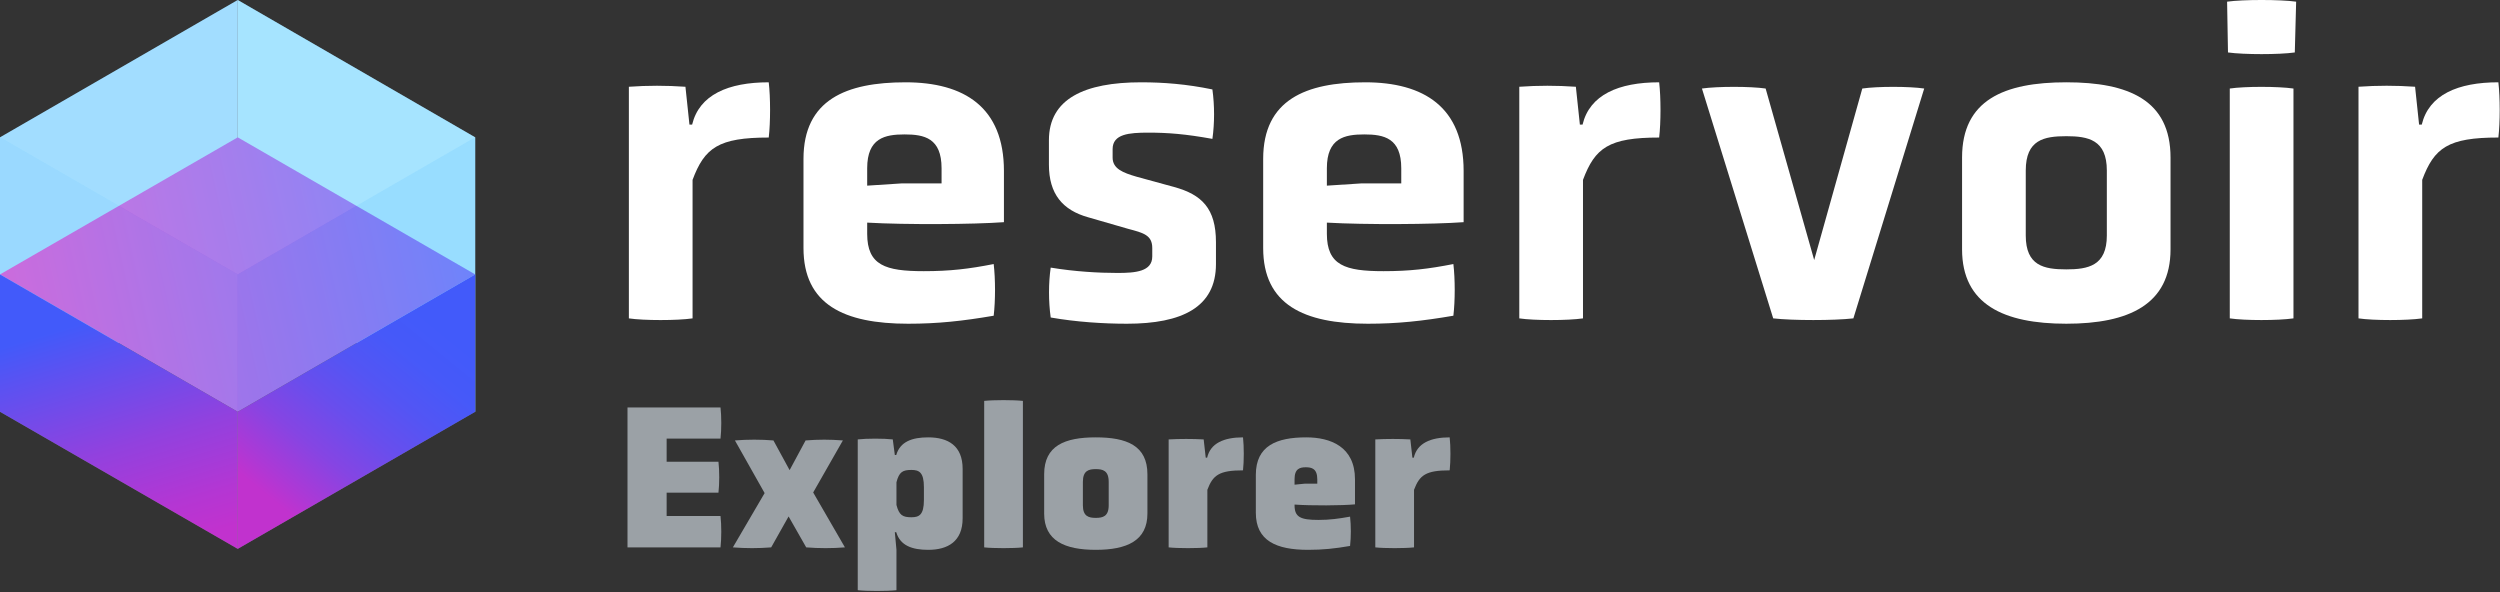 <svg width="781" height="185" viewBox="0 0 781 185" fill="none" xmlns="http://www.w3.org/2000/svg">
<rect x="0" y="0" width="781" height="185" fill="#333333" stroke="none"/>
<path d="M148.459 128.636L74.27 85.731V0L148.459 42.905V128.636Z" fill="#80D8FF"/>
<path d="M0 128.636L74.268 85.731V0L0 42.905V128.636Z" fill="#7ACFFF"/>
<path d="M74.268 128.636L148.457 85.731L74.268 42.906L0 85.731L74.268 128.636Z" fill="url(#paint0_linear_1202_89)"/>
<path opacity="0.3" d="M74.268 171.462L0 128.636V42.906L74.268 85.731V171.462Z" fill="#E4F0FE"/>
<path d="M0 128.635L74.268 171.46V128.635L0 85.73V128.635Z" fill="url(#paint1_linear_1202_89)"/>
<path opacity="0.3" d="M74.27 171.462L148.459 128.636V42.906L74.27 85.731V171.462Z" fill="#D0E6FF"/>
<path d="M148.459 128.635L74.27 171.46V128.635L148.459 85.73V128.635Z" fill="url(#paint2_linear_1202_89)"/>
<path opacity="0.3" d="M74.268 85.731L148.457 42.905L74.268 0L0 42.905L74.268 85.731Z" fill="white"/>
<path d="M196.459 27.104C202.304 26.686 208.148 26.686 214.132 27.104L215.384 38.932H216.219C218.446 29.608 227.491 25.712 240.154 25.712C240.71 30.443 240.71 38.236 240.154 42.967C224.429 42.967 220.115 46.168 216.358 56.187V99.464C211.488 100.16 201.19 100.16 196.459 99.464V27.104V27.104Z" fill="white"/>
<path d="M313.629 69.407C304.306 70.103 282.876 70.242 270.908 69.546V73.025C270.908 82.905 276.614 84.714 288.581 84.714C296.791 84.714 302.636 84.018 310.429 82.487C310.985 87.219 310.985 93.898 310.429 98.629C300.688 100.299 292.895 101.134 283.711 101.134C263.672 101.134 251.009 95.15 251.009 77.478V49.647C251.009 31.139 264.368 25.712 282.876 25.712C301.244 25.712 313.629 33.505 313.629 53.404V69.407ZM294.147 52.569C294.147 43.106 288.72 41.993 282.598 41.993C276.475 41.993 270.908 43.106 270.908 52.569V57.996L281.623 57.3H294.147V52.569V52.569Z" fill="white"/>
<path d="M379.866 82.487C379.866 95.985 369.29 101.134 352.035 101.134C344.66 101.134 336.171 100.577 328.239 99.186C327.543 94.176 327.543 88.471 328.239 83.6C335.754 84.853 343.268 85.27 349.113 85.27C354.679 85.27 359.967 84.853 359.967 80.122V77.478C359.967 73.442 357.184 72.746 352.452 71.494L339.928 67.876C331.996 65.65 327.683 60.64 327.683 51.456V43.802C327.683 30.861 338.815 25.712 356.488 25.712C363.446 25.712 370.682 26.268 378.753 27.938C379.448 32.948 379.448 38.514 378.753 43.385C370.264 41.854 364.837 41.437 358.714 41.437C352.731 41.437 347.582 41.854 347.582 46.585V49.229C347.582 52.708 350.782 53.96 355.096 55.213L366.785 58.413C375.413 60.779 379.866 65.093 379.866 75.669V82.487V82.487Z" fill="white"/>
<path d="M457.236 69.407C447.913 70.103 426.483 70.242 414.515 69.546V73.025C414.515 82.905 420.221 84.714 432.188 84.714C440.398 84.714 446.243 84.018 454.036 82.487C454.592 87.219 454.592 93.898 454.036 98.629C444.295 100.299 436.502 101.134 427.318 101.134C407.279 101.134 394.616 95.15 394.616 77.478V49.647C394.616 31.139 407.975 25.712 426.483 25.712C444.851 25.712 457.236 33.505 457.236 53.404V69.407ZM437.754 52.569C437.754 43.106 432.327 41.993 426.204 41.993C420.082 41.993 414.515 43.106 414.515 52.569V57.996L425.23 57.3H437.754V52.569Z" fill="white"/>
<path d="M474.627 27.104C480.472 26.686 486.317 26.686 492.3 27.104L493.553 38.932H494.388C496.614 29.608 505.659 25.712 518.322 25.712C518.879 30.443 518.879 38.236 518.322 42.967C502.598 42.967 498.284 46.168 494.527 56.187V99.464C489.656 100.16 479.359 100.16 474.627 99.464V27.104V27.104Z" fill="white"/>
<path d="M531.685 27.656C536.555 26.96 546.853 26.96 551.584 27.656L566.752 81.231L581.78 27.656C586.512 26.96 596.392 26.96 601.123 27.656L578.997 99.46C572.875 100.156 560.072 100.156 553.949 99.46L531.685 27.656Z" fill="white"/>
<path d="M678.074 77.892C678.074 95.147 664.993 101.131 645.512 101.131C626.03 101.131 612.949 95.147 612.949 77.892V49.226C612.949 31.275 626.03 25.709 645.512 25.709C664.993 25.709 678.074 31.275 678.074 49.226V77.892ZM658.175 53.261C658.175 43.66 652.33 42.546 645.512 42.546C638.554 42.546 632.848 43.66 632.848 53.261V73.578C632.848 83.04 638.554 84.154 645.512 84.154C652.33 84.154 658.175 83.04 658.175 73.578V53.261Z" fill="white"/>
<path d="M716.897 16.386C712.027 17.081 701.033 17.081 696.024 16.386L695.746 0.522C700.755 -0.174 712.305 -0.174 717.315 0.522L716.897 16.386ZM696.581 27.657C701.312 26.961 711.609 26.961 716.48 27.657V99.461C711.609 100.157 701.312 100.157 696.581 99.461V27.657Z" fill="white"/>
<path d="M736.797 27.1C742.641 26.683 748.486 26.683 754.47 27.1L755.722 38.928H756.557C758.783 29.605 767.828 25.709 780.492 25.709C781.048 30.44 781.048 38.233 780.492 42.964C764.767 42.964 760.453 46.164 756.696 56.184V99.461C751.826 100.157 741.528 100.157 736.797 99.461V27.1V27.1Z" fill="white"/>
<path d="M225.088 171H196.032V127.288H225.088C225.408 130.104 225.408 134.2 225.088 137.016H208.256V144.248H224.448C224.768 147.064 224.768 151.096 224.448 153.912H208.256V161.208H225.088C225.408 164.024 225.408 168.184 225.088 171Z" fill="#9BA1A6"/>
<path d="M251.86 171L246.356 161.336L240.916 171C236.82 171.32 233.044 171.32 228.948 171L238.868 154.04L229.588 137.592C233.556 137.272 237.652 137.272 241.62 137.592L246.676 146.872L251.668 137.592C255.828 137.272 259.156 137.272 263.316 137.592L254.036 153.848L263.956 171C259.988 171.32 255.828 171.32 251.86 171Z" fill="#9BA1A6"/>
<path d="M267.959 184.376V137.272C270.775 136.952 276.087 136.952 278.903 137.272L279.543 142.136H279.991C281.207 137.976 284.919 136.632 289.975 136.632C296.119 136.632 300.727 139.192 300.727 146.488V161.912C300.727 169.144 296.119 171.768 289.975 171.768C284.919 171.768 281.207 170.424 279.991 166.264H279.543L280.055 171.768V184.376C277.239 184.696 270.775 184.696 267.959 184.376ZM288.631 156.216V152.184C288.631 147.512 287.095 146.808 284.727 146.808C281.975 146.808 280.887 147.448 280.055 150.648V157.752C280.887 160.952 281.975 161.592 284.727 161.592C287.095 161.592 288.631 160.888 288.631 156.216Z" fill="#9BA1A6"/>
<path d="M307.459 171V125.24C310.275 124.92 316.739 124.92 319.555 125.24V171C316.739 171.32 310.275 171.32 307.459 171Z" fill="#9BA1A6"/>
<path d="M358.453 148.152V160.44C358.453 168.952 351.989 171.768 342.325 171.768C332.661 171.768 326.197 168.952 326.197 160.44V148.152C326.197 139.192 332.661 136.632 342.325 136.632C351.989 136.632 358.453 139.192 358.453 148.152ZM346.357 157.88V150.52C346.357 147 344.501 146.552 342.325 146.552C340.149 146.552 338.293 147 338.293 150.52V157.88C338.293 161.336 340.149 161.784 342.325 161.784C344.501 161.784 346.357 161.336 346.357 157.88Z" fill="#9BA1A6"/>
<path d="M365.084 171V137.272C368.732 137.08 372.38 137.08 376.028 137.272L376.668 142.968H377.116C378.14 138.488 382.3 136.632 388.316 136.632C388.636 139.448 388.636 144.12 388.316 146.936C380.892 146.936 378.908 148.408 377.18 153.016V171C374.364 171.32 367.9 171.32 365.084 171Z" fill="#9BA1A6"/>
<path d="M423.298 149.752V157.56C419.394 157.944 409.602 158.008 404.418 157.624V157.816C404.418 161.528 406.21 162.424 411.906 162.424C415.426 162.424 418.178 162.04 421.762 161.4C422.082 164.216 422.082 167.736 421.762 170.552C416.962 171.384 413.25 171.768 408.642 171.768C398.722 171.768 392.322 168.952 392.322 160.184V148.344C392.322 139.192 398.914 136.632 408.066 136.632C415.618 136.632 423.298 139.512 423.298 149.752ZM411.522 151.096V149.752C411.522 146.36 409.73 145.976 407.938 145.976C406.146 145.976 404.418 146.36 404.418 149.688V151.416L407.618 151.096H411.522Z" fill="#9BA1A6"/>
<path d="M429.647 171V137.272C433.295 137.08 436.943 137.08 440.591 137.272L441.231 142.968H441.679C442.703 138.488 446.863 136.632 452.879 136.632C453.199 139.448 453.199 144.12 452.879 146.936C445.455 146.936 443.471 148.408 441.743 153.016V171C438.927 171.32 432.463 171.32 429.647 171Z" fill="#9BA1A6"/>
<defs>
<linearGradient id="paint0_linear_1202_89" x1="2.778" y1="101.737" x2="147.684" y2="69.348" gradientUnits="userSpaceOnUse">
<stop stop-color="#C132CE"/>
<stop offset="1" stop-color="#425AFA"/>
</linearGradient>
<linearGradient id="paint1_linear_1202_89" x1="28.546" y1="100.097" x2="49.919" y2="171.197" gradientUnits="userSpaceOnUse">
<stop stop-color="#425AFA"/>
<stop offset="0.16" stop-color="#5A52F2"/>
<stop offset="0.55" stop-color="#9241DE"/>
<stop offset="0.84" stop-color="#B436D3"/>
<stop offset="1" stop-color="#C132CE"/>
</linearGradient>
<linearGradient id="paint2_linear_1202_89" x1="87.391" y1="158.042" x2="134.738" y2="99.948" gradientUnits="userSpaceOnUse">
<stop stop-color="#C132CE"/>
<stop offset="0.1" stop-color="#AB39D6"/>
<stop offset="0.28" stop-color="#8545E3"/>
<stop offset="0.47" stop-color="#684EED"/>
<stop offset="0.65" stop-color="#5355F4"/>
<stop offset="0.83" stop-color="#4659F9"/>
<stop offset="1" stop-color="#425AFA"/>
</linearGradient>
</defs>
</svg>
